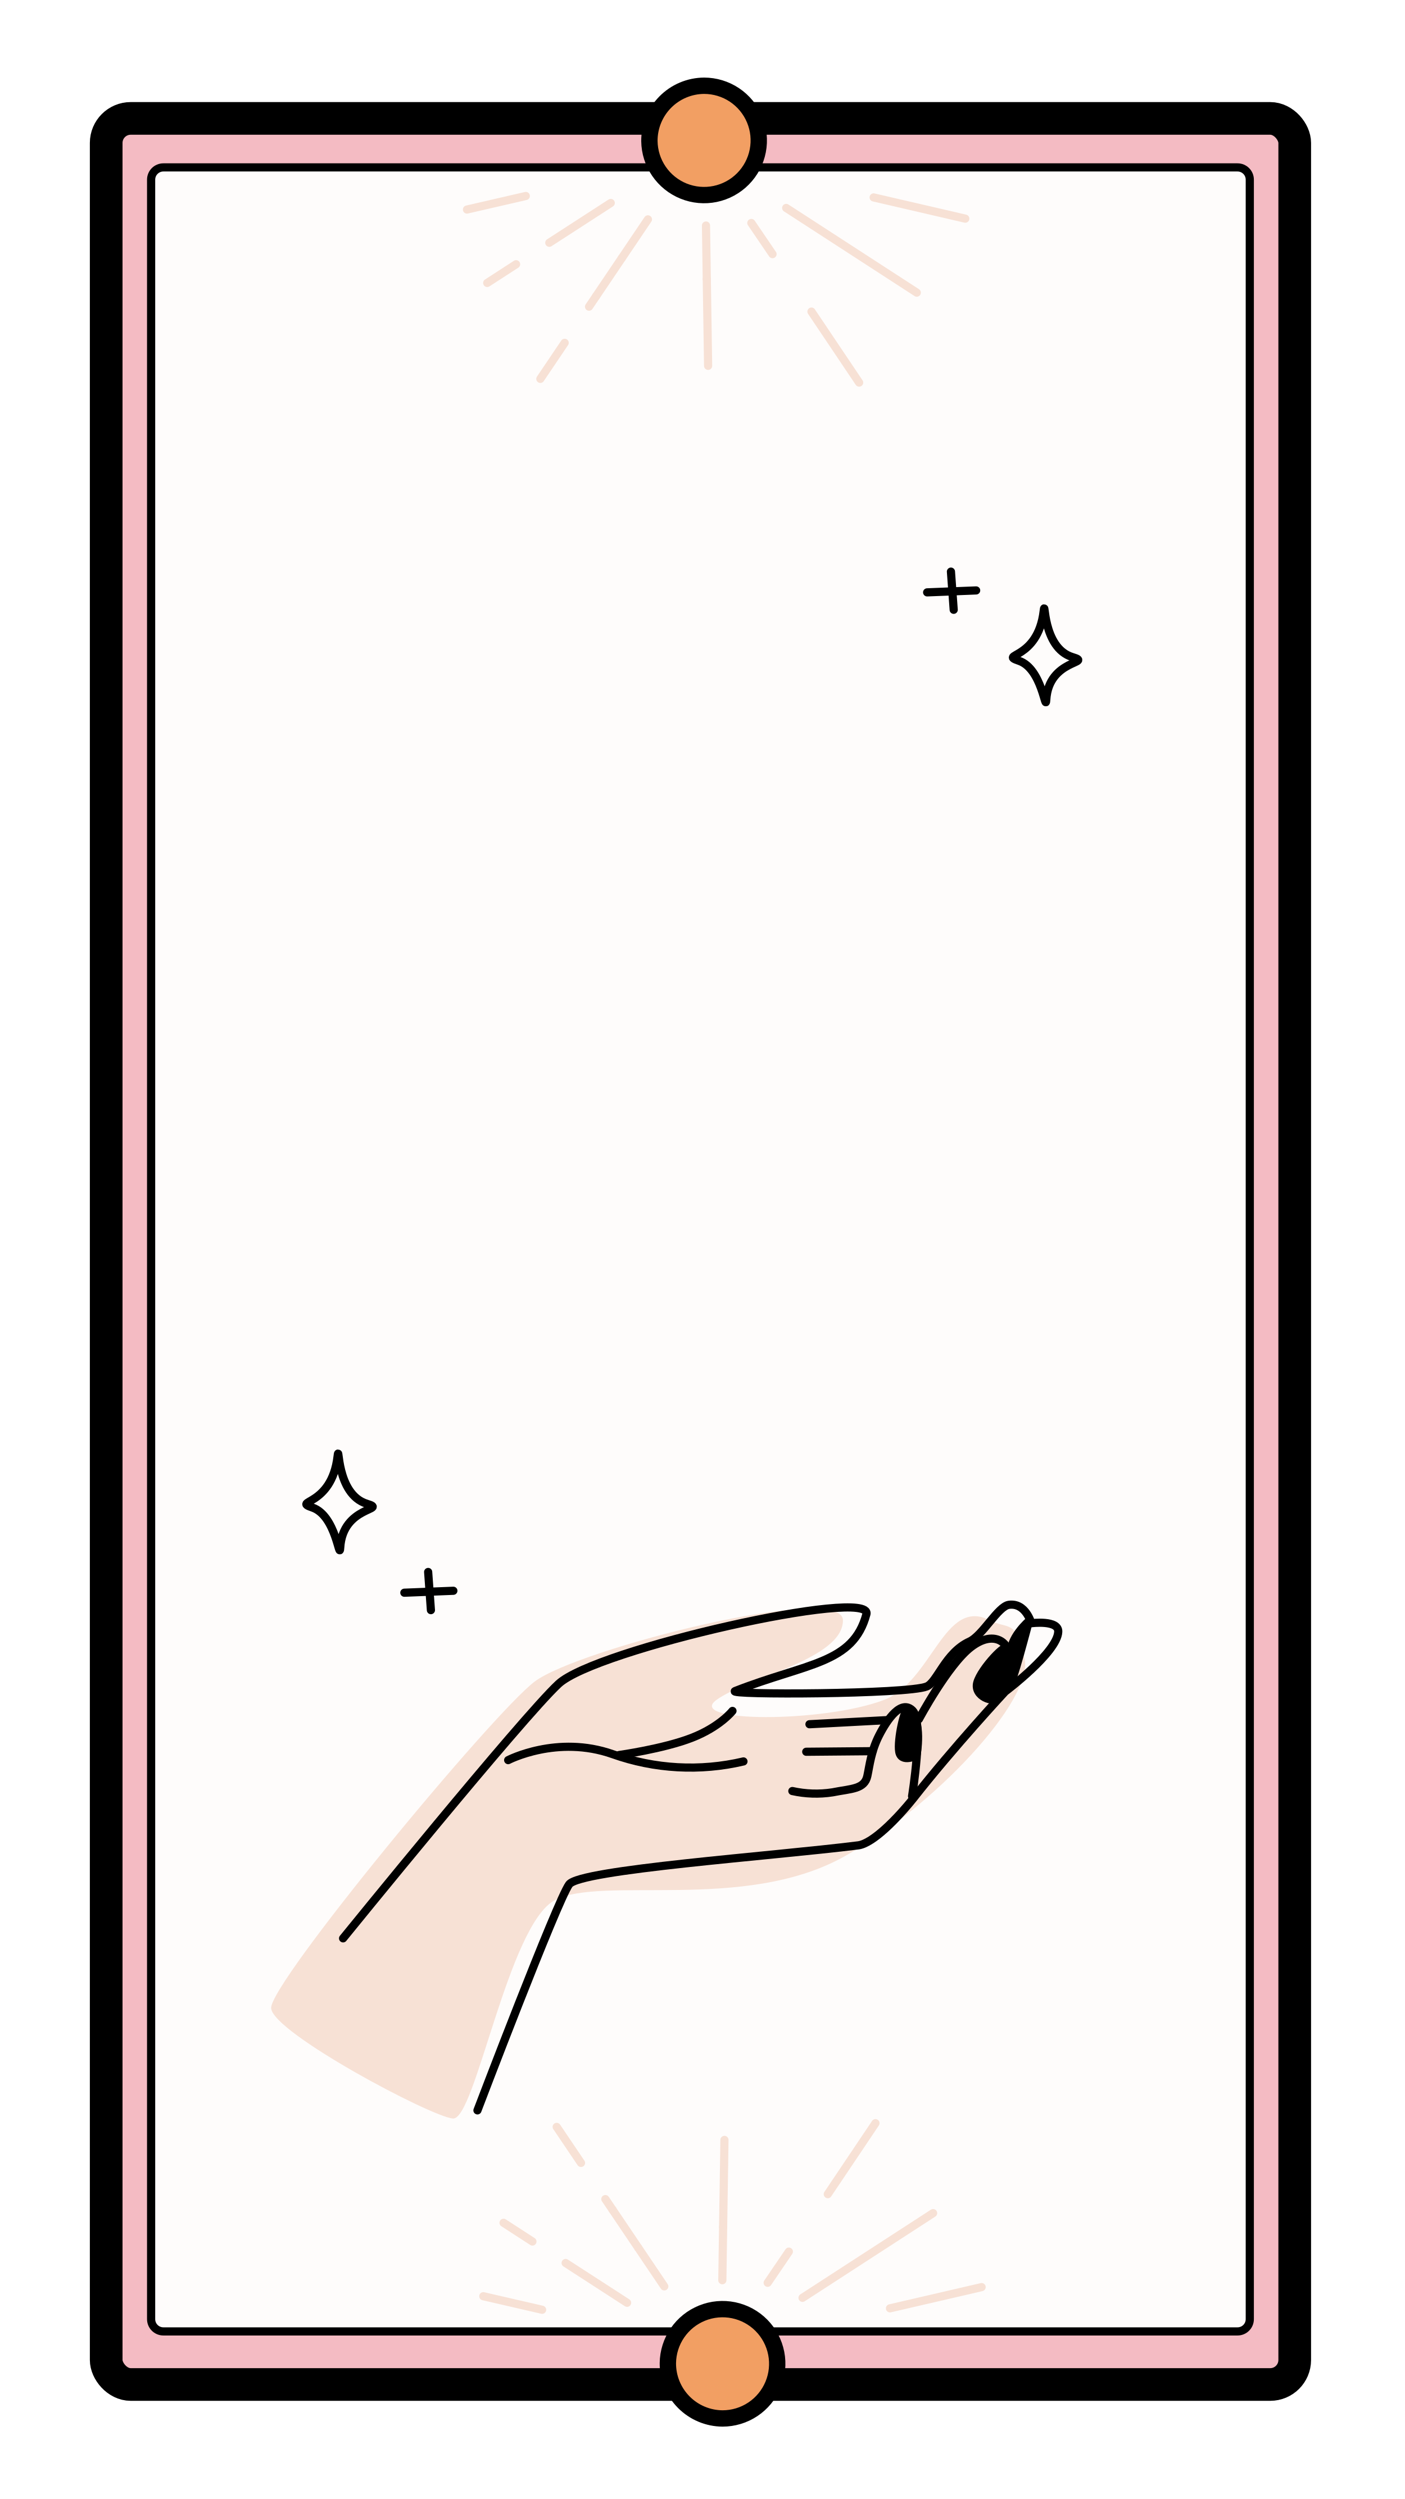 <svg width="344" height="612" viewBox="0 0 344 612" fill="none" xmlns="http://www.w3.org/2000/svg">
<rect width="344" height="612" fill="white"/>
<rect x="26" y="29" width="291" height="555" rx="6" fill="#F4BBC3" stroke="black" stroke-width="8"/>
<path d="M37 44C37 42.343 38.343 41 40 41H303C304.657 41 306 42.343 306 44V568C306 569.657 304.657 571 303 571H40C38.343 571 37 569.657 37 568V44Z" fill="#FEFCFB" stroke="black" stroke-width="2"/>
<path d="M135.886 465.361C124.386 471.361 116.386 519.361 110.886 518.861C105.386 518.361 66.886 497.861 66.386 491.861C65.886 485.861 120.386 419.861 130.886 411.861C141.386 403.861 206.386 387.361 206.386 396.861C206.386 406.361 182.886 410.861 175.386 416.361C167.886 421.861 201.402 422.006 216.386 416.361C228.263 411.887 231.125 391.006 242.386 396.861C246.803 399.158 248.886 396.361 250.886 406.361C252.886 416.361 228.917 442.488 206.386 454.861C181.987 468.26 147.386 459.361 135.886 465.361Z" fill="#F7E1D5"/>
<path fill-rule="evenodd" clip-rule="evenodd" d="M163.52 578.77C163.551 576.129 164.363 573.556 165.854 571.375C167.344 569.194 169.446 567.503 171.896 566.514C174.345 565.525 177.032 565.283 179.619 565.817C182.206 566.352 184.576 567.639 186.433 569.518C188.29 571.397 189.549 573.783 190.053 576.376C190.557 578.969 190.282 581.653 189.264 584.09C188.246 586.528 186.53 588.61 184.332 590.074C182.134 591.538 179.551 592.32 176.91 592.32C175.141 592.31 173.391 591.951 171.761 591.264C170.131 590.578 168.652 589.577 167.408 588.318C166.165 587.06 165.182 585.569 164.514 583.931C163.847 582.293 163.509 580.539 163.52 578.77Z" fill="#F29F63" stroke="black" stroke-width="4" stroke-linecap="round" stroke-linejoin="round"/>
<path fill-rule="evenodd" clip-rule="evenodd" d="M159 34.55C159.032 37.191 159.844 39.764 161.334 41.945C162.825 44.126 164.927 45.817 167.376 46.806C169.825 47.795 172.512 48.038 175.099 47.503C177.686 46.968 180.057 45.681 181.914 43.802C183.77 41.923 185.03 39.537 185.533 36.944C186.037 34.351 185.763 31.667 184.745 29.23C183.727 26.792 182.011 24.71 179.812 23.246C177.614 21.782 175.032 21 172.39 21C170.621 21.011 168.872 21.369 167.242 22.056C165.611 22.742 164.132 23.744 162.889 25.002C161.645 26.26 160.662 27.751 159.995 29.389C159.328 31.027 158.99 32.781 159 34.55Z" fill="#F29F63" stroke="black" stroke-width="4" stroke-linecap="round" stroke-linejoin="round"/>
<path d="M177.05 545.372L176.855 558.465" stroke="#F7E1D5" stroke-width="2" stroke-linecap="round" stroke-linejoin="round"/>
<path d="M177.374 524.101L177.049 545.372" stroke="#F7E1D5" stroke-width="2" stroke-linecap="round" stroke-linejoin="round"/>
<path d="M138.491 554.245L153.536 563.988" stroke="#F7E1D5" stroke-width="2" stroke-linecap="round" stroke-linejoin="round"/>
<path d="M123.291 544.4L130.359 548.983" stroke="#F7E1D5" stroke-width="2" stroke-linecap="round" stroke-linejoin="round"/>
<path d="M228.461 542.029L196.491 562.771" stroke="#F7E1D5" stroke-width="2" stroke-linecap="round" stroke-linejoin="round"/>
<path d="M156.247 550.492L162.641 559.974" stroke="#F7E1D5" stroke-width="2" stroke-linecap="round" stroke-linejoin="round"/>
<path d="M149.969 541.184L156.246 550.492" stroke="#F7E1D5" stroke-width="2" stroke-linecap="round" stroke-linejoin="round"/>
<path d="M148.218 538.592L149.969 541.184" stroke="#F7E1D5" stroke-width="2" stroke-linecap="round" stroke-linejoin="round"/>
<path d="M136.299 520.909L142.252 529.735" stroke="#F7E1D5" stroke-width="2" stroke-linecap="round" stroke-linejoin="round"/>
<path d="M193.145 551.456L187.957 559.089" stroke="#F7E1D5" stroke-width="2" stroke-linecap="round" stroke-linejoin="round"/>
<path d="M214.35 520L202.677 537.383" stroke="#F7E1D5" stroke-width="2" stroke-linecap="round" stroke-linejoin="round"/>
<path d="M217.903 565.347L240.341 560.148" stroke="#F7E1D5" stroke-width="2" stroke-linecap="round" stroke-linejoin="round"/>
<path d="M118.336 562.381L132.733 565.7" stroke="#F7E1D5" stroke-width="2" stroke-linecap="round" stroke-linejoin="round"/>
<path d="M173.05 68.328L172.855 55.235" stroke="#F7E1D5" stroke-width="2" stroke-linecap="round" stroke-linejoin="round"/>
<path d="M173.374 89.599L173.049 68.328" stroke="#F7E1D5" stroke-width="2" stroke-linecap="round" stroke-linejoin="round"/>
<path d="M134.491 59.454L149.536 49.712" stroke="#F7E1D5" stroke-width="2" stroke-linecap="round" stroke-linejoin="round"/>
<path d="M119.291 69.3L126.359 64.717" stroke="#F7E1D5" stroke-width="2" stroke-linecap="round" stroke-linejoin="round"/>
<path d="M224.461 71.67L192.491 50.928" stroke="#F7E1D5" stroke-width="2" stroke-linecap="round" stroke-linejoin="round"/>
<path d="M152.247 63.208L158.641 53.726" stroke="#F7E1D5" stroke-width="2" stroke-linecap="round" stroke-linejoin="round"/>
<path d="M145.969 72.516L152.246 63.208" stroke="#F7E1D5" stroke-width="2" stroke-linecap="round" stroke-linejoin="round"/>
<path d="M144.218 75.107L145.969 72.516" stroke="#F7E1D5" stroke-width="2" stroke-linecap="round" stroke-linejoin="round"/>
<path d="M132.299 92.791L138.252 83.965" stroke="#F7E1D5" stroke-width="2" stroke-linecap="round" stroke-linejoin="round"/>
<path d="M189.145 62.243L183.957 54.611" stroke="#F7E1D5" stroke-width="2" stroke-linecap="round" stroke-linejoin="round"/>
<path d="M210.35 93.7L198.677 76.316" stroke="#F7E1D5" stroke-width="2" stroke-linecap="round" stroke-linejoin="round"/>
<path d="M213.903 48.353L236.341 53.552" stroke="#F7E1D5" stroke-width="2" stroke-linecap="round" stroke-linejoin="round"/>
<path d="M114.336 51.319L128.733 48" stroke="#F7E1D5" stroke-width="2" stroke-linecap="round" stroke-linejoin="round"/>
<path fill-rule="evenodd" clip-rule="evenodd" d="M104.829 385L105.503 394.349L104.829 385Z" fill="#E5E5E5"/>
<path d="M104.829 385L105.503 394.349" stroke="black" stroke-width="2" stroke-linecap="round" stroke-linejoin="round"/>
<path fill-rule="evenodd" clip-rule="evenodd" d="M99 390.08L111 389.606L99 390.08Z" fill="#E5E5E5"/>
<path d="M99 390.08L111 389.606" stroke="black" stroke-width="2" stroke-linecap="round" stroke-linejoin="round"/>
<path fill-rule="evenodd" clip-rule="evenodd" d="M232.829 140L233.503 149.349L232.829 140Z" fill="#E5E5E5"/>
<path d="M232.829 140L233.503 149.349" stroke="black" stroke-width="2" stroke-linecap="round" stroke-linejoin="round"/>
<path fill-rule="evenodd" clip-rule="evenodd" d="M227 145.08L239 144.606L227 145.08Z" fill="#E5E5E5"/>
<path d="M227 145.08L239 144.606" stroke="black" stroke-width="2" stroke-linecap="round" stroke-linejoin="round"/>
<path fill-rule="evenodd" clip-rule="evenodd" d="M82.656 356.682C81.197 369.162 71.246 367.402 76.537 369.242C82.287 371.242 83.106 382.402 83.296 379.082C83.897 368.682 95.177 369.922 89.817 368.292C82.197 365.962 83.097 352.902 82.656 356.682Z" stroke="black" stroke-width="2" stroke-linecap="round" stroke-linejoin="round"/>
<path fill-rule="evenodd" clip-rule="evenodd" d="M255.535 149.662C254.099 161.776 244.306 160.068 249.512 161.854C255.171 163.795 255.978 174.628 256.165 171.405C256.756 161.31 267.858 162.514 262.582 160.932C255.083 158.67 255.969 145.993 255.535 149.662Z" stroke="black" stroke-width="2" stroke-linecap="round" stroke-linejoin="round"/>
<path d="M84 474.733C84 474.733 127.79 420.733 136.76 412.403C145.94 403.863 213.9 388.663 212.13 395.333C208.89 407.533 197.64 407.253 180 414.153C177.39 415.153 222.23 414.983 226.9 413.043C229.47 411.983 231.43 404.763 237.36 402.043C240.58 400.593 244.36 393.393 247.03 393.043C251.16 392.483 252.5 397.553 252.5 397.553C252.5 397.553 259.24 396.673 259.1 399.653C258.87 404.723 246.1 414.303 246.1 414.303C246.1 414.303 233.44 427.943 223.62 440.453C219.62 445.453 213.73 451.453 210.17 451.953C188.82 454.633 142 457.893 139.35 461.513C136.44 465.513 116.9 516.863 116.9 516.863" stroke="black" stroke-width="2" stroke-linecap="round" stroke-linejoin="round"/>
<path d="M124.42 431.083C124.42 431.083 136.42 424.813 150.03 429.633C160.304 433.289 171.415 433.904 182.03 431.403" stroke="black" stroke-width="2" stroke-linecap="round" stroke-linejoin="round"/>
<path d="M179.34 419.033C179.34 419.033 176.28 422.943 169.34 425.633C162.4 428.323 151.63 429.823 151.63 429.823" stroke="black" stroke-width="2" stroke-linecap="round" stroke-linejoin="round"/>
<path d="M194 438.653C197.228 439.371 200.562 439.48 203.83 438.973C208.41 438.053 211.64 438.253 212.36 434.973C212.92 432.403 213.25 428.893 215.26 424.973C217.27 421.053 220.69 416.113 223.47 418.973C226.25 421.833 223.31 439.913 223.31 439.913" stroke="black" stroke-width="2" stroke-linecap="round" stroke-linejoin="round"/>
<path d="M197.4 429.033L213.68 428.893" stroke="black" stroke-width="2" stroke-linecap="round" stroke-linejoin="round"/>
<path d="M198.19 422.293L217.07 421.293" stroke="black" stroke-width="2" stroke-linecap="round" stroke-linejoin="round"/>
<path fill-rule="evenodd" clip-rule="evenodd" d="M222.37 418.643C221.47 418.053 219.67 426.193 220.17 429.023C220.67 431.853 224.38 429.973 224.38 429.973C224.38 429.973 226.11 421.123 222.37 418.643Z" fill="black" stroke="black" stroke-width="2" stroke-linecap="round" stroke-linejoin="round"/>
<path d="M225 421.033C225 421.033 232.11 407.743 237.69 403.433C243.27 399.123 247.11 402.203 247.11 405.743C247.11 408.883 244.63 415.743 244.63 415.743" stroke="black" stroke-width="2" stroke-linecap="round" stroke-linejoin="round"/>
<path fill-rule="evenodd" clip-rule="evenodd" d="M246.63 403.783C246.55 402.043 240.29 408.623 239.29 412.063C238.29 415.503 243.51 417.303 244.39 415.613C245.69 413.123 247 411.783 246.63 403.783Z" fill="black" stroke="black" stroke-width="2" stroke-linecap="round" stroke-linejoin="round"/>
<path fill-rule="evenodd" clip-rule="evenodd" d="M251.92 397.033C251.92 397.033 247.5 413.933 247.39 411.833C247.31 410.123 247.39 406.483 247.51 404.393C247.7 400.663 251.92 397.033 251.92 397.033Z" fill="black" stroke="black" stroke-width="2" stroke-linecap="round" stroke-linejoin="round"/>
</svg>

